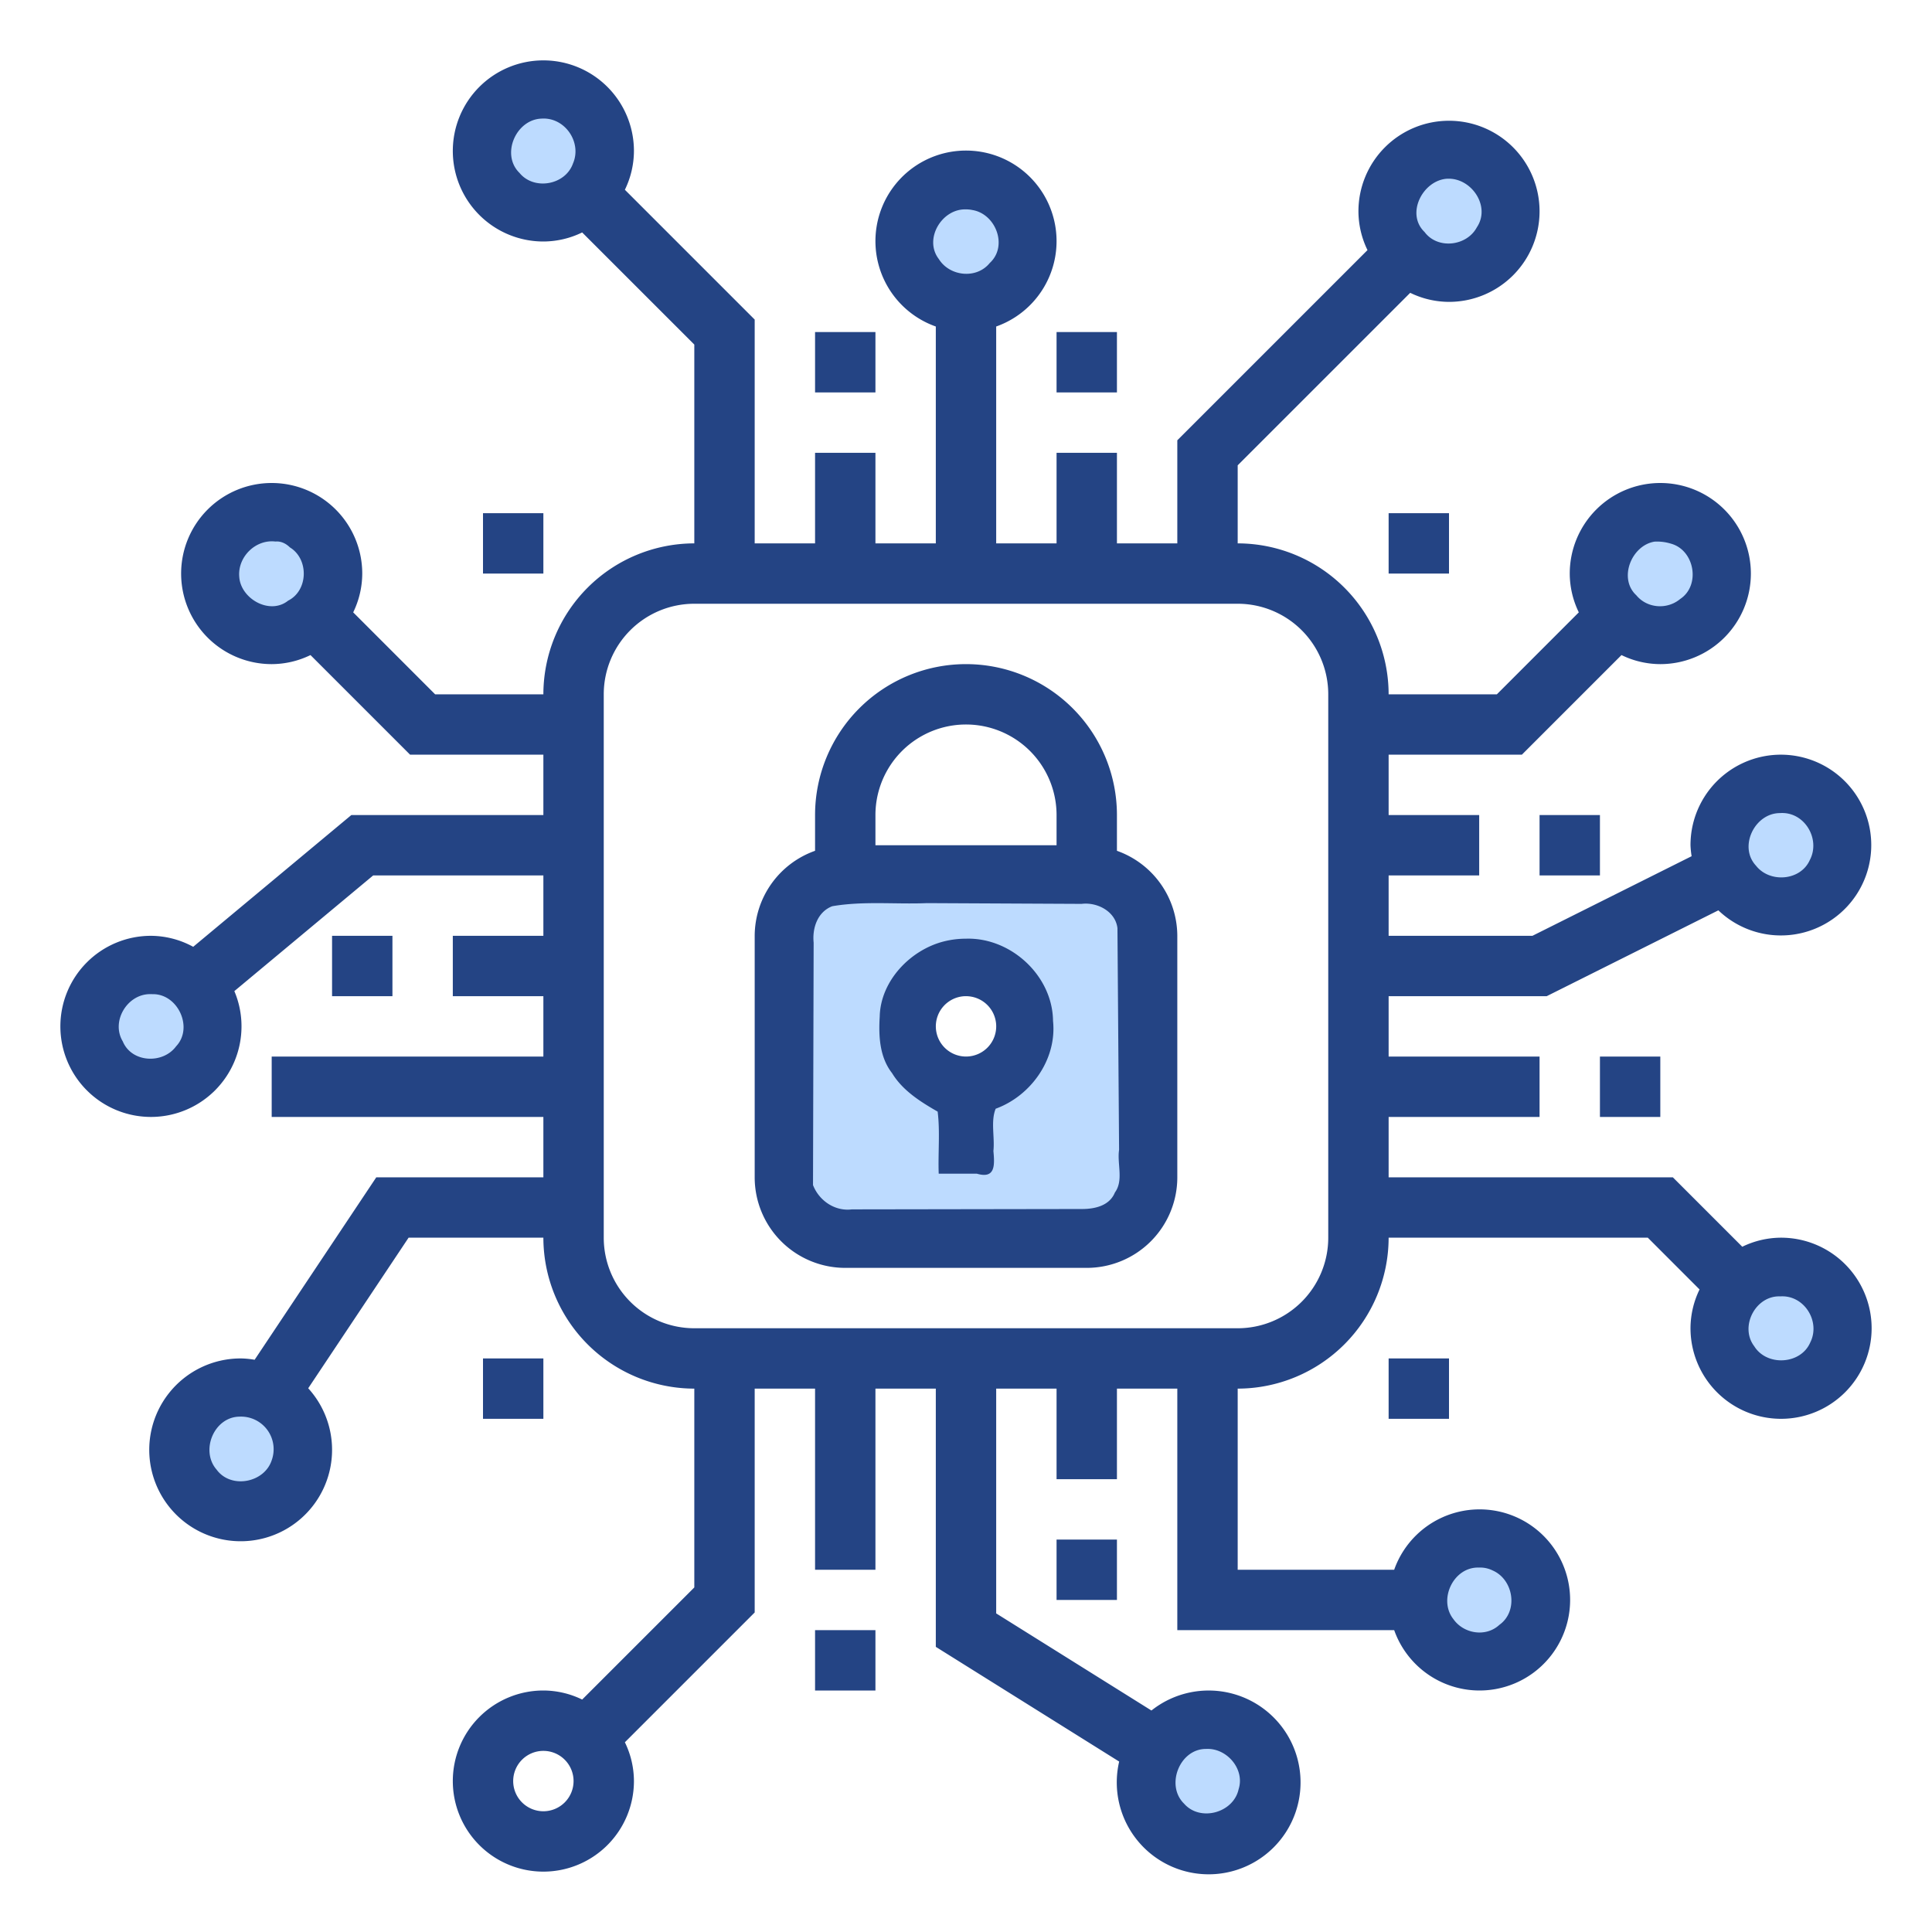 <svg xmlns="http://www.w3.org/2000/svg" height="512" viewBox="0 0 64 64" width="512" xmlns:v="https://vecta.io/nano"><g fill="#244484"><path d="M27 11h2v2h-2zm26 24h2v2h-2zM35 51h2v2h-2zm-8 3h2v2h-2zM11 31h2v2h-2zm24-20h2v2h-2zm16 16h2v2h-2zm-5-10h2v2h-2zm-30 0h2v2h-2zm30 28h2v2h-2zm-30 0h2v2h-2zm15.882-14A2.994 2.994 0 0 0 31 36.822V39h2v-2.185A2.993 2.993 0 0 0 31.882 31zM33 33.961A1 1 0 1 1 31.96 33H32a1 1 0 0 1 1 .96z"/><path d="M37 28.184V27a5 5 0 0 0-10 0v1.184A3 3 0 0 0 25 31v8a3 3 0 0 0 3 3h8a3 3 0 0 0 3-3v-8a3 3 0 0 0-2-2.816zM29 27a3 3 0 0 1 6 0v1h-6zm8 12a1 1 0 0 1-1 1h-8a1 1 0 0 1-1-1v-8a1 1 0 0 1 1-1h8a1 1 0 0 1 1 1zm22 2a2.951 2.951 0 0 0-1.285.3l-2.3-2.3H46v-2h5v-2h-5v-2h5.236l5.687-2.844A2.994 2.994 0 1 0 56 28a2.9 2.9 0 0 0 .037.363L50.764 31H46v-2h3v-2h-3v-2h4.414l3.3-3.3A2.951 2.951 0 0 0 55 22a3 3 0 1 0-3-3 2.951 2.951 0 0 0 .3 1.285L49.586 23H46a5.006 5.006 0 0 0-5-5v-2.586L46.715 9.7A2.951 2.951 0 0 0 48 10a3 3 0 1 0-3-3 2.951 2.951 0 0 0 .3 1.285l-6.3 6.3V18h-2v-3h-2v3h-2v-7.184a3 3 0 1 0-2 0V18h-2v-3h-2v3h-2v-7.414l-4.3-4.3A2.951 2.951 0 0 0 21 5a3 3 0 1 0-3 3 2.951 2.951 0 0 0 1.285-.3L23 11.414V18a5.006 5.006 0 0 0-5 5h-3.586L11.7 20.285A2.951 2.951 0 0 0 12 19a3 3 0 1 0-3 3 2.951 2.951 0 0 0 1.285-.3l3.3 3.3H18v2h-6.362L6.4 31.364A2.953 2.953 0 0 0 5 31a3 3 0 1 0 3 3 2.972 2.972 0 0 0-.237-1.168L12.362 29H18v2h-3v2h3v2H9v2h9v2h-5.535l-4.03 6.044A2.968 2.968 0 0 0 8 45a3.028 3.028 0 1 0 2.21.988L13.535 41H18a5.006 5.006 0 0 0 5 5v6.586L19.285 56.3A2.951 2.951 0 0 0 18 56a3 3 0 1 0 3 3 2.951 2.951 0 0 0-.3-1.285l4.3-4.3V46h2v6h2v-6h2v8.554l6.074 3.8a3.044 3.044 0 1 0 1.069-1.691L33 53.446V46h2v3h2v-3h2v8h7.184a3 3 0 1 0 0-2H41v-6a5.006 5.006 0 0 0 5-5h8.586l1.714 1.715A2.951 2.951 0 0 0 56 44a3 3 0 1 0 3-3zm0-14a1 1 0 1 1-1 1 1 1 0 0 1 1-1zm-4-9a1 1 0 1 1-1 1 1 1 0 0 1 1-1zM48 6a1 1 0 1 1-1 1 1 1 0 0 1 1-1zM32 7a1 1 0 1 1-1 1 1 1 0 0 1 1-1zM17 5a1 1 0 1 1 1 1 1 1 0 0 1-1-1zM8 19a1 1 0 1 1 1 1 1 1 0 0 1-1-1zM5 35a1 1 0 1 1 1-1 1 1 0 0 1-1 1zm3 14a1 1 0 1 1 1-1 1 1 0 0 1-1 1zm10 11a1 1 0 1 1 1-1 1 1 0 0 1-1 1zm22-2a1 1 0 1 1-1 1 1 1 0 0 1 1-1zm9-6a1 1 0 1 1-1 1 1 1 0 0 1 1-1zm-5-11a3 3 0 0 1-3 3H23a3 3 0 0 1-3-3V23a3 3 0 0 1 3-3h18a3 3 0 0 1 3 3zm15 4a1 1 0 1 1 1-1 1 1 0 0 1-1 1z"/></g><path d="M30.688 29.918c-1.037.041-2.094-.075-3.119.102-.487.187-.665.724-.616 1.206l-.021 8.031c.2.515.723.876 1.287.805l7.625-.012c.425 0 .911-.108 1.089-.548.293-.4.068-.95.138-1.412l-.054-7.344c-.066-.554-.669-.869-1.188-.804l-5.14-.025zm1.315 1.177c1.485-.044 2.864 1.226 2.88 2.724.133 1.266-.727 2.481-1.9 2.909-.17.416-.026.942-.075 1.4.045.48.062.931-.551.751h-1.261c-.025-.681.048-1.39-.035-2.055-.561-.322-1.157-.693-1.51-1.275-.414-.529-.449-1.226-.409-1.876.027-1.179 1.014-2.21 2.132-2.489.239-.06.484-.089.73-.089zM7.939 46.928c-.851.007-1.311 1.127-.764 1.755.474.649 1.581.439 1.826-.311a1.08 1.08 0 0 0-1.062-1.444zM4.962 32.932c-.753.006-1.291.907-.895 1.565.295.711 1.329.757 1.767.163.576-.61.068-1.722-.757-1.727l-.115-.001zm4.161-14.993c-.656-.079-1.251.509-1.198 1.162.042.732 1.012 1.285 1.62.796.668-.334.692-1.378.058-1.764-.128-.127-.297-.212-.481-.194zm8.832-14.01c-.854.012-1.375 1.184-.746 1.799.482.588 1.521.406 1.773-.316.298-.693-.261-1.523-1.026-1.484zm14.034 3.007c-.796-.019-1.395.99-.889 1.645.359.577 1.248.673 1.687.131.61-.559.201-1.628-.578-1.755-.072-.015-.146-.022-.22-.021zM47.944 5.92c-.808.045-1.389 1.159-.753 1.766.434.584 1.398.47 1.732-.157.467-.696-.183-1.648-.98-1.608zm6.867 12.022c-.76.12-1.212 1.217-.606 1.777.361.438 1.025.482 1.455.122.679-.452.476-1.612-.302-1.83a1.58 1.58 0 0 0-.547-.069zm4.152 8.993c-.835-.001-1.38 1.113-.794 1.741.453.58 1.473.506 1.782-.183.369-.697-.176-1.619-.988-1.558zm.003 16.009c-.814-.028-1.347 1.004-.855 1.651.417.672 1.538.61 1.855-.122.352-.695-.201-1.587-.999-1.528zm-9.981 8.984c-.839-.025-1.35 1.062-.84 1.707.341.486 1.075.608 1.524.19.637-.454.472-1.501-.225-1.802a.93.93 0 0 0-.459-.095zm-9.031 6.008c-.877-.007-1.352 1.206-.731 1.811.532.611 1.638.308 1.808-.478.214-.668-.397-1.372-1.077-1.333z" fill="#bddbff" fill-rule="evenodd"/></svg>